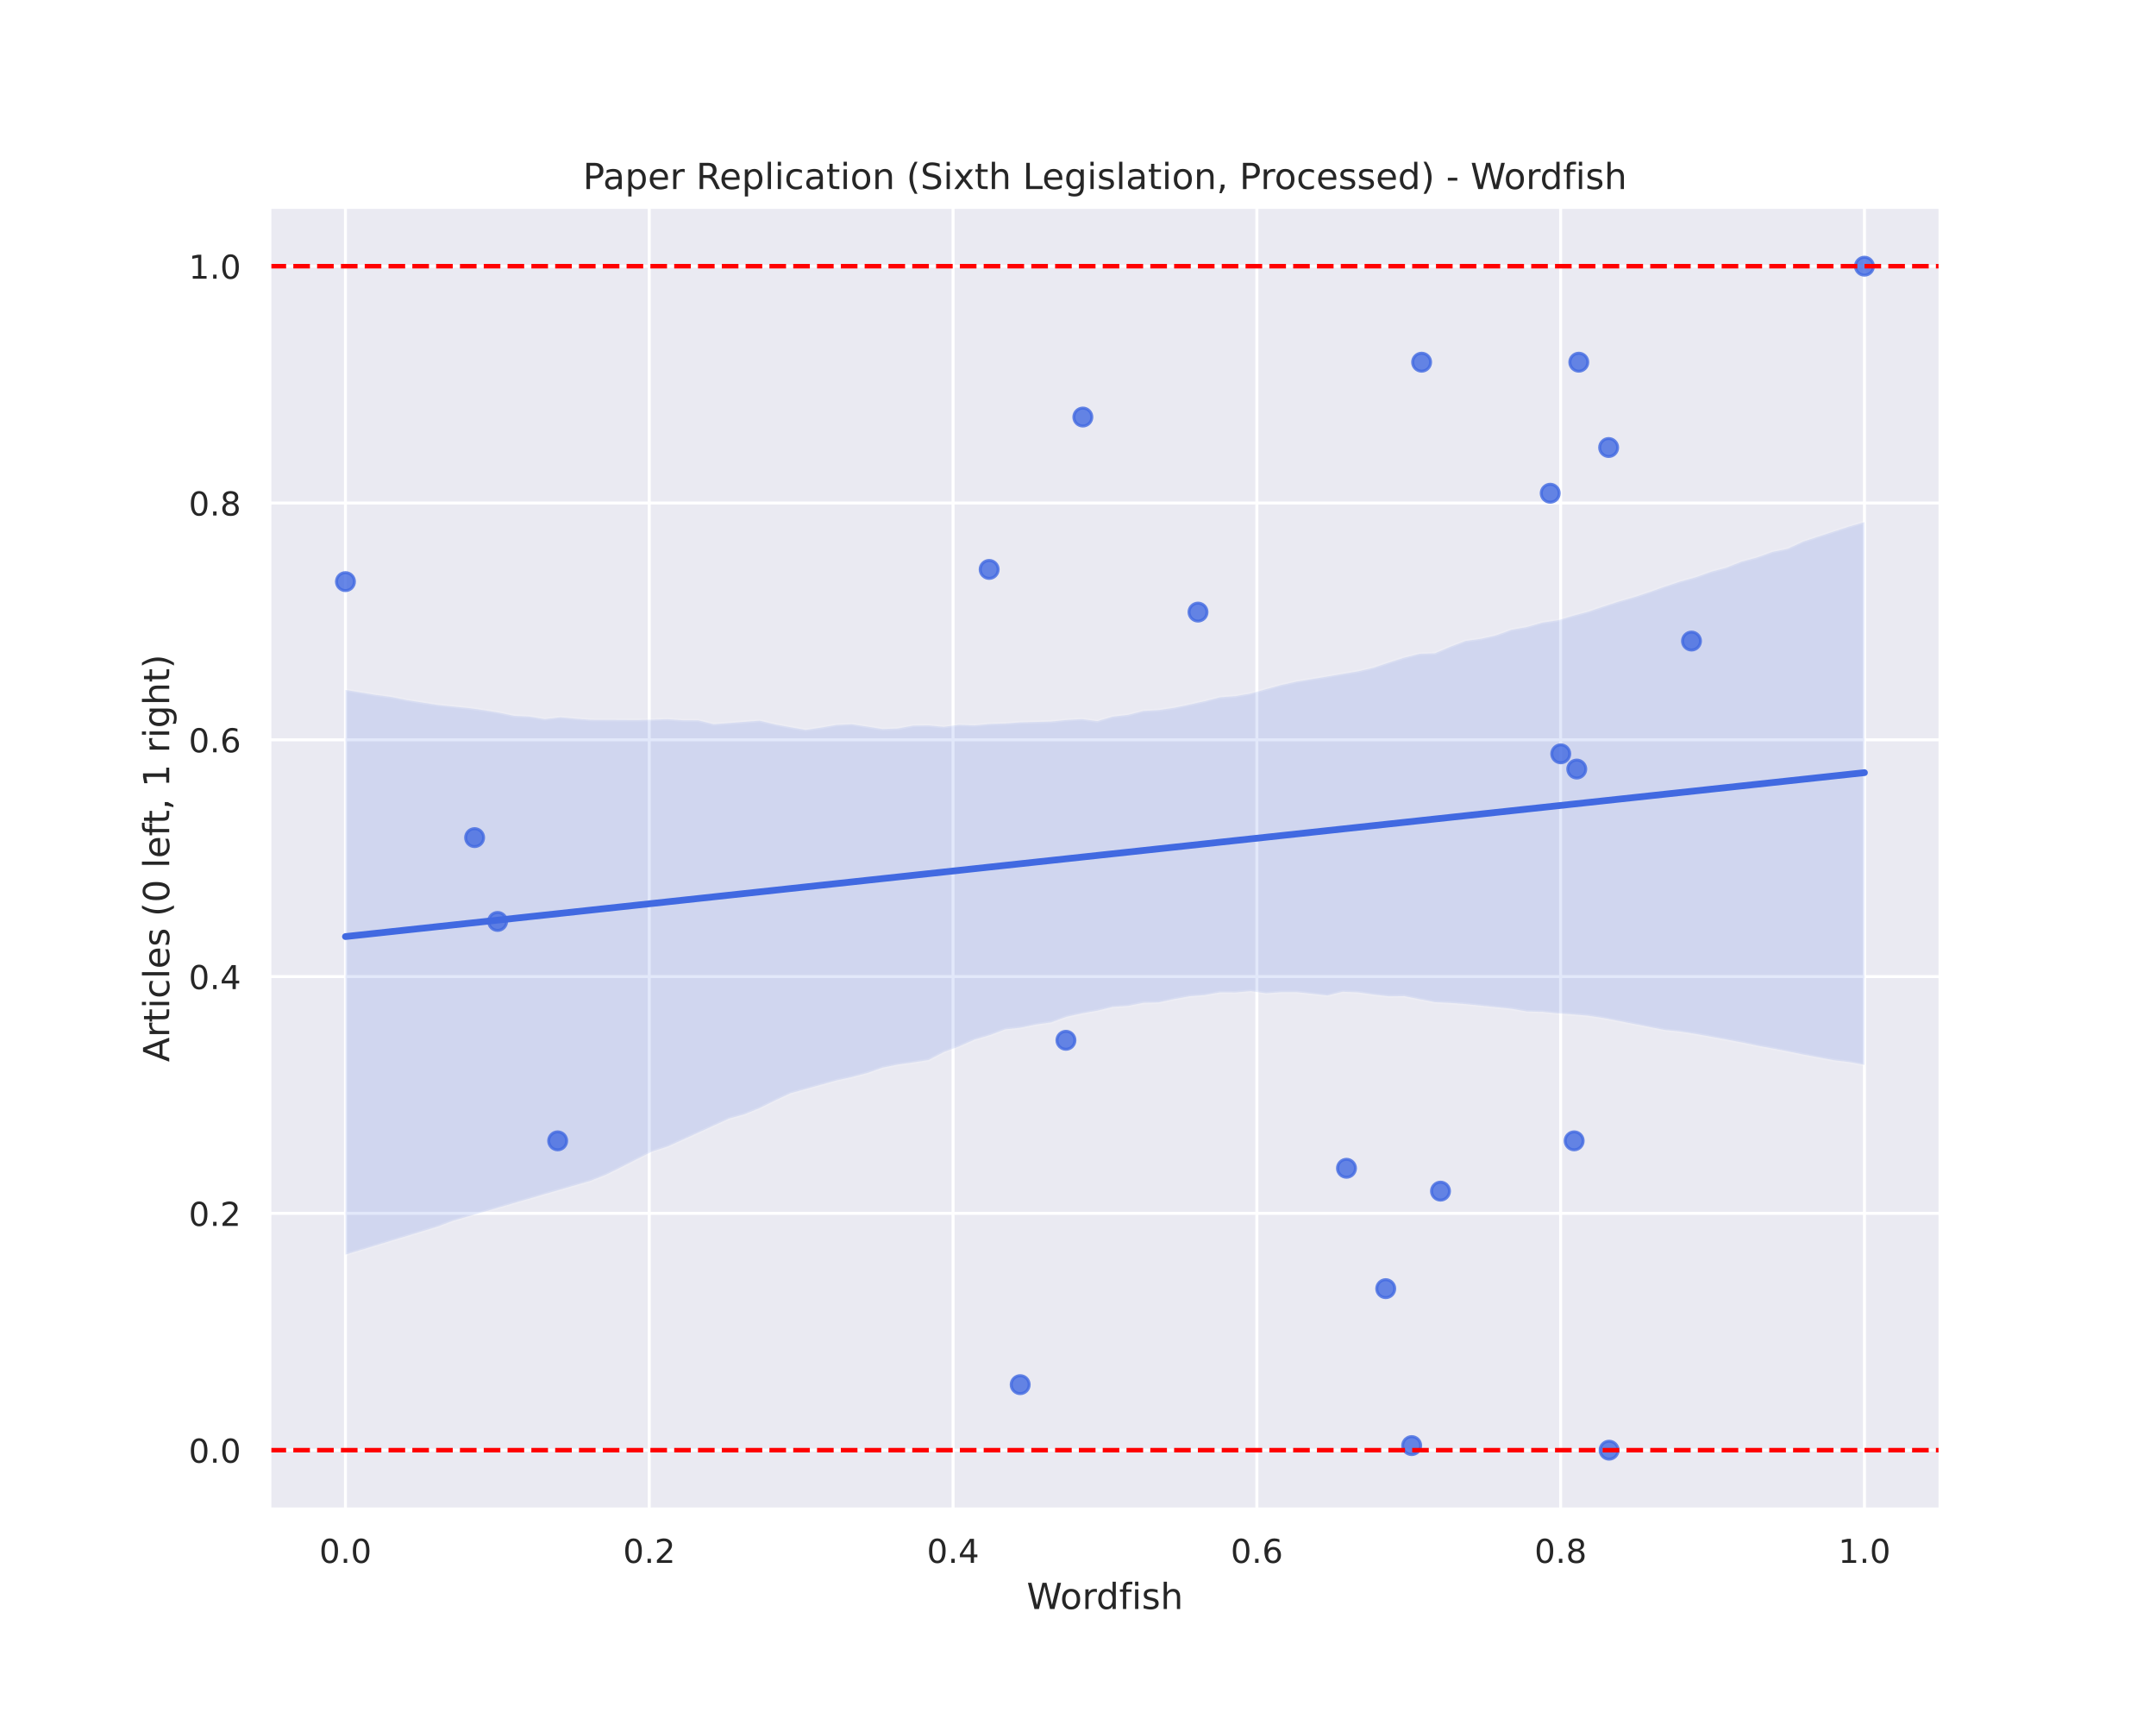 <?xml version="1.0" encoding="utf-8" standalone="no"?>
<!DOCTYPE svg PUBLIC "-//W3C//DTD SVG 1.1//EN"
  "http://www.w3.org/Graphics/SVG/1.1/DTD/svg11.dtd">
<!-- Created with matplotlib (https://matplotlib.org/) -->
<svg height="576pt" version="1.1" viewBox="0 0 720 576" width="720pt" xmlns="http://www.w3.org/2000/svg" xmlns:xlink="http://www.w3.org/1999/xlink">
 <defs>
  <style type="text/css">
*{stroke-linecap:butt;stroke-linejoin:round;}
  </style>
 </defs>
 <g id="figure_1">
  <g id="patch_1">
   <path d="M 0 576 
L 720 576 
L 720 0 
L 0 0 
z
" style="fill:#ffffff;"/>
  </g>
  <g id="axes_1">
   <g id="patch_2">
    <path d="M 90 504 
L 648 504 
L 648 69.12 
L 90 69.12 
z
" style="fill:#eaeaf2;"/>
   </g>
   <g id="matplotlib.axis_1">
    <g id="xtick_1">
     <g id="line2d_1">
      <path clip-path="url(#pa08c5e20e0)" d="M 115.364 504 
L 115.364 69.12 
" style="fill:none;stroke:#ffffff;stroke-linecap:round;"/>
     </g>
     <g id="text_1">
      <!-- 0.0 -->
      <defs>
       <path d="M 31.781 66.406 
Q 24.172 66.406 20.328 58.906 
Q 16.5 51.422 16.5 36.375 
Q 16.5 21.391 20.328 13.891 
Q 24.172 6.391 31.781 6.391 
Q 39.453 6.391 43.281 13.891 
Q 47.125 21.391 47.125 36.375 
Q 47.125 51.422 43.281 58.906 
Q 39.453 66.406 31.781 66.406 
z
M 31.781 74.219 
Q 44.047 74.219 50.516 64.516 
Q 56.984 54.828 56.984 36.375 
Q 56.984 17.969 50.516 8.266 
Q 44.047 -1.422 31.781 -1.422 
Q 19.531 -1.422 13.062 8.266 
Q 6.594 17.969 6.594 36.375 
Q 6.594 54.828 13.062 64.516 
Q 19.531 74.219 31.781 74.219 
z
" id="DejaVuSans-48"/>
       <path d="M 10.688 12.406 
L 21 12.406 
L 21 0 
L 10.688 0 
z
" id="DejaVuSans-46"/>
      </defs>
      <g style="fill:#262626;" transform="translate(106.617 521.858)scale(0.11 -0.11)">
       <use xlink:href="#DejaVuSans-48"/>
       <use x="63.623" xlink:href="#DejaVuSans-46"/>
       <use x="95.41" xlink:href="#DejaVuSans-48"/>
      </g>
     </g>
    </g>
    <g id="xtick_2">
     <g id="line2d_2">
      <path clip-path="url(#pa08c5e20e0)" d="M 216.818 504 
L 216.818 69.12 
" style="fill:none;stroke:#ffffff;stroke-linecap:round;"/>
     </g>
     <g id="text_2">
      <!-- 0.2 -->
      <defs>
       <path d="M 19.188 8.297 
L 53.609 8.297 
L 53.609 0 
L 7.328 0 
L 7.328 8.297 
Q 12.938 14.109 22.625 23.891 
Q 32.328 33.688 34.812 36.531 
Q 39.547 41.844 41.422 45.531 
Q 43.312 49.219 43.312 52.781 
Q 43.312 58.594 39.234 62.25 
Q 35.156 65.922 28.609 65.922 
Q 23.969 65.922 18.812 64.312 
Q 13.672 62.703 7.812 59.422 
L 7.812 69.391 
Q 13.766 71.781 18.938 73 
Q 24.125 74.219 28.422 74.219 
Q 39.75 74.219 46.484 68.547 
Q 53.219 62.891 53.219 53.422 
Q 53.219 48.922 51.531 44.891 
Q 49.859 40.875 45.406 35.406 
Q 44.188 33.984 37.641 27.219 
Q 31.109 20.453 19.188 8.297 
z
" id="DejaVuSans-50"/>
      </defs>
      <g style="fill:#262626;" transform="translate(208.071 521.858)scale(0.11 -0.11)">
       <use xlink:href="#DejaVuSans-48"/>
       <use x="63.623" xlink:href="#DejaVuSans-46"/>
       <use x="95.41" xlink:href="#DejaVuSans-50"/>
      </g>
     </g>
    </g>
    <g id="xtick_3">
     <g id="line2d_3">
      <path clip-path="url(#pa08c5e20e0)" d="M 318.273 504 
L 318.273 69.12 
" style="fill:none;stroke:#ffffff;stroke-linecap:round;"/>
     </g>
     <g id="text_3">
      <!-- 0.4 -->
      <defs>
       <path d="M 37.797 64.312 
L 12.891 25.391 
L 37.797 25.391 
z
M 35.203 72.906 
L 47.609 72.906 
L 47.609 25.391 
L 58.016 25.391 
L 58.016 17.188 
L 47.609 17.188 
L 47.609 0 
L 37.797 0 
L 37.797 17.188 
L 4.891 17.188 
L 4.891 26.703 
z
" id="DejaVuSans-52"/>
      </defs>
      <g style="fill:#262626;" transform="translate(309.526 521.858)scale(0.11 -0.11)">
       <use xlink:href="#DejaVuSans-48"/>
       <use x="63.623" xlink:href="#DejaVuSans-46"/>
       <use x="95.41" xlink:href="#DejaVuSans-52"/>
      </g>
     </g>
    </g>
    <g id="xtick_4">
     <g id="line2d_4">
      <path clip-path="url(#pa08c5e20e0)" d="M 419.727 504 
L 419.727 69.12 
" style="fill:none;stroke:#ffffff;stroke-linecap:round;"/>
     </g>
     <g id="text_4">
      <!-- 0.6 -->
      <defs>
       <path d="M 33.016 40.375 
Q 26.375 40.375 22.484 35.828 
Q 18.609 31.297 18.609 23.391 
Q 18.609 15.531 22.484 10.953 
Q 26.375 6.391 33.016 6.391 
Q 39.656 6.391 43.531 10.953 
Q 47.406 15.531 47.406 23.391 
Q 47.406 31.297 43.531 35.828 
Q 39.656 40.375 33.016 40.375 
z
M 52.594 71.297 
L 52.594 62.312 
Q 48.875 64.062 45.094 64.984 
Q 41.312 65.922 37.594 65.922 
Q 27.828 65.922 22.672 59.328 
Q 17.531 52.734 16.797 39.406 
Q 19.672 43.656 24.016 45.922 
Q 28.375 48.188 33.594 48.188 
Q 44.578 48.188 50.953 41.516 
Q 57.328 34.859 57.328 23.391 
Q 57.328 12.156 50.688 5.359 
Q 44.047 -1.422 33.016 -1.422 
Q 20.359 -1.422 13.672 8.266 
Q 6.984 17.969 6.984 36.375 
Q 6.984 53.656 15.188 63.938 
Q 23.391 74.219 37.203 74.219 
Q 40.922 74.219 44.703 73.484 
Q 48.484 72.75 52.594 71.297 
z
" id="DejaVuSans-54"/>
      </defs>
      <g style="fill:#262626;" transform="translate(410.981 521.858)scale(0.11 -0.11)">
       <use xlink:href="#DejaVuSans-48"/>
       <use x="63.623" xlink:href="#DejaVuSans-46"/>
       <use x="95.41" xlink:href="#DejaVuSans-54"/>
      </g>
     </g>
    </g>
    <g id="xtick_5">
     <g id="line2d_5">
      <path clip-path="url(#pa08c5e20e0)" d="M 521.182 504 
L 521.182 69.12 
" style="fill:none;stroke:#ffffff;stroke-linecap:round;"/>
     </g>
     <g id="text_5">
      <!-- 0.8 -->
      <defs>
       <path d="M 31.781 34.625 
Q 24.75 34.625 20.719 30.859 
Q 16.703 27.094 16.703 20.516 
Q 16.703 13.922 20.719 10.156 
Q 24.75 6.391 31.781 6.391 
Q 38.812 6.391 42.859 10.172 
Q 46.922 13.969 46.922 20.516 
Q 46.922 27.094 42.891 30.859 
Q 38.875 34.625 31.781 34.625 
z
M 21.922 38.812 
Q 15.578 40.375 12.031 44.719 
Q 8.5 49.078 8.5 55.328 
Q 8.5 64.062 14.719 69.141 
Q 20.953 74.219 31.781 74.219 
Q 42.672 74.219 48.875 69.141 
Q 55.078 64.062 55.078 55.328 
Q 55.078 49.078 51.531 44.719 
Q 48 40.375 41.703 38.812 
Q 48.828 37.156 52.797 32.312 
Q 56.781 27.484 56.781 20.516 
Q 56.781 9.906 50.312 4.234 
Q 43.844 -1.422 31.781 -1.422 
Q 19.734 -1.422 13.25 4.234 
Q 6.781 9.906 6.781 20.516 
Q 6.781 27.484 10.781 32.312 
Q 14.797 37.156 21.922 38.812 
z
M 18.312 54.391 
Q 18.312 48.734 21.844 45.562 
Q 25.391 42.391 31.781 42.391 
Q 38.141 42.391 41.719 45.562 
Q 45.312 48.734 45.312 54.391 
Q 45.312 60.062 41.719 63.234 
Q 38.141 66.406 31.781 66.406 
Q 25.391 66.406 21.844 63.234 
Q 18.312 60.062 18.312 54.391 
z
" id="DejaVuSans-56"/>
      </defs>
      <g style="fill:#262626;" transform="translate(512.435 521.858)scale(0.11 -0.11)">
       <use xlink:href="#DejaVuSans-48"/>
       <use x="63.623" xlink:href="#DejaVuSans-46"/>
       <use x="95.41" xlink:href="#DejaVuSans-56"/>
      </g>
     </g>
    </g>
    <g id="xtick_6">
     <g id="line2d_6">
      <path clip-path="url(#pa08c5e20e0)" d="M 622.636 504 
L 622.636 69.12 
" style="fill:none;stroke:#ffffff;stroke-linecap:round;"/>
     </g>
     <g id="text_6">
      <!-- 1.0 -->
      <defs>
       <path d="M 12.406 8.297 
L 28.516 8.297 
L 28.516 63.922 
L 10.984 60.406 
L 10.984 69.391 
L 28.422 72.906 
L 38.281 72.906 
L 38.281 8.297 
L 54.391 8.297 
L 54.391 0 
L 12.406 0 
z
" id="DejaVuSans-49"/>
      </defs>
      <g style="fill:#262626;" transform="translate(613.89 521.858)scale(0.11 -0.11)">
       <use xlink:href="#DejaVuSans-49"/>
       <use x="63.623" xlink:href="#DejaVuSans-46"/>
       <use x="95.41" xlink:href="#DejaVuSans-48"/>
      </g>
     </g>
    </g>
    <g id="text_7">
     <!-- Wordfish -->
     <defs>
      <path d="M 3.328 72.906 
L 13.281 72.906 
L 28.609 11.281 
L 43.891 72.906 
L 54.984 72.906 
L 70.312 11.281 
L 85.594 72.906 
L 95.609 72.906 
L 77.297 0 
L 64.891 0 
L 49.516 63.281 
L 33.984 0 
L 21.578 0 
z
" id="DejaVuSans-87"/>
      <path d="M 30.609 48.391 
Q 23.391 48.391 19.188 42.75 
Q 14.984 37.109 14.984 27.297 
Q 14.984 17.484 19.156 11.844 
Q 23.344 6.203 30.609 6.203 
Q 37.797 6.203 41.984 11.859 
Q 46.188 17.531 46.188 27.297 
Q 46.188 37.016 41.984 42.703 
Q 37.797 48.391 30.609 48.391 
z
M 30.609 56 
Q 42.328 56 49.016 48.375 
Q 55.719 40.766 55.719 27.297 
Q 55.719 13.875 49.016 6.219 
Q 42.328 -1.422 30.609 -1.422 
Q 18.844 -1.422 12.172 6.219 
Q 5.516 13.875 5.516 27.297 
Q 5.516 40.766 12.172 48.375 
Q 18.844 56 30.609 56 
z
" id="DejaVuSans-111"/>
      <path d="M 41.109 46.297 
Q 39.594 47.172 37.812 47.578 
Q 36.031 48 33.891 48 
Q 26.266 48 22.188 43.047 
Q 18.109 38.094 18.109 28.812 
L 18.109 0 
L 9.078 0 
L 9.078 54.688 
L 18.109 54.688 
L 18.109 46.188 
Q 20.953 51.172 25.484 53.578 
Q 30.031 56 36.531 56 
Q 37.453 56 38.578 55.875 
Q 39.703 55.766 41.062 55.516 
z
" id="DejaVuSans-114"/>
      <path d="M 45.406 46.391 
L 45.406 75.984 
L 54.391 75.984 
L 54.391 0 
L 45.406 0 
L 45.406 8.203 
Q 42.578 3.328 38.25 0.953 
Q 33.938 -1.422 27.875 -1.422 
Q 17.969 -1.422 11.734 6.484 
Q 5.516 14.406 5.516 27.297 
Q 5.516 40.188 11.734 48.094 
Q 17.969 56 27.875 56 
Q 33.938 56 38.25 53.625 
Q 42.578 51.266 45.406 46.391 
z
M 14.797 27.297 
Q 14.797 17.391 18.875 11.75 
Q 22.953 6.109 30.078 6.109 
Q 37.203 6.109 41.297 11.75 
Q 45.406 17.391 45.406 27.297 
Q 45.406 37.203 41.297 42.844 
Q 37.203 48.484 30.078 48.484 
Q 22.953 48.484 18.875 42.844 
Q 14.797 37.203 14.797 27.297 
z
" id="DejaVuSans-100"/>
      <path d="M 37.109 75.984 
L 37.109 68.5 
L 28.516 68.5 
Q 23.688 68.5 21.797 66.547 
Q 19.922 64.594 19.922 59.516 
L 19.922 54.688 
L 34.719 54.688 
L 34.719 47.703 
L 19.922 47.703 
L 19.922 0 
L 10.891 0 
L 10.891 47.703 
L 2.297 47.703 
L 2.297 54.688 
L 10.891 54.688 
L 10.891 58.5 
Q 10.891 67.625 15.141 71.797 
Q 19.391 75.984 28.609 75.984 
z
" id="DejaVuSans-102"/>
      <path d="M 9.422 54.688 
L 18.406 54.688 
L 18.406 0 
L 9.422 0 
z
M 9.422 75.984 
L 18.406 75.984 
L 18.406 64.594 
L 9.422 64.594 
z
" id="DejaVuSans-105"/>
      <path d="M 44.281 53.078 
L 44.281 44.578 
Q 40.484 46.531 36.375 47.5 
Q 32.281 48.484 27.875 48.484 
Q 21.188 48.484 17.844 46.438 
Q 14.5 44.391 14.5 40.281 
Q 14.5 37.156 16.891 35.375 
Q 19.281 33.594 26.516 31.984 
L 29.594 31.297 
Q 39.156 29.25 43.188 25.516 
Q 47.219 21.781 47.219 15.094 
Q 47.219 7.469 41.188 3.016 
Q 35.156 -1.422 24.609 -1.422 
Q 20.219 -1.422 15.453 -0.562 
Q 10.688 0.297 5.422 2 
L 5.422 11.281 
Q 10.406 8.688 15.234 7.391 
Q 20.062 6.109 24.812 6.109 
Q 31.156 6.109 34.562 8.281 
Q 37.984 10.453 37.984 14.406 
Q 37.984 18.062 35.516 20.016 
Q 33.062 21.969 24.703 23.781 
L 21.578 24.516 
Q 13.234 26.266 9.516 29.906 
Q 5.812 33.547 5.812 39.891 
Q 5.812 47.609 11.281 51.797 
Q 16.75 56 26.812 56 
Q 31.781 56 36.172 55.266 
Q 40.578 54.547 44.281 53.078 
z
" id="DejaVuSans-115"/>
      <path d="M 54.891 33.016 
L 54.891 0 
L 45.906 0 
L 45.906 32.719 
Q 45.906 40.484 42.875 44.328 
Q 39.844 48.188 33.797 48.188 
Q 26.516 48.188 22.312 43.547 
Q 18.109 38.922 18.109 30.906 
L 18.109 0 
L 9.078 0 
L 9.078 75.984 
L 18.109 75.984 
L 18.109 46.188 
Q 21.344 51.125 25.703 53.562 
Q 30.078 56 35.797 56 
Q 45.219 56 50.047 50.172 
Q 54.891 44.344 54.891 33.016 
z
" id="DejaVuSans-104"/>
     </defs>
     <g style="fill:#262626;" transform="translate(342.871 537.264)scale(0.12 -0.12)">
      <use xlink:href="#DejaVuSans-87"/>
      <use x="93.002" xlink:href="#DejaVuSans-111"/>
      <use x="154.184" xlink:href="#DejaVuSans-114"/>
      <use x="193.547" xlink:href="#DejaVuSans-100"/>
      <use x="257.023" xlink:href="#DejaVuSans-102"/>
      <use x="292.229" xlink:href="#DejaVuSans-105"/>
      <use x="320.012" xlink:href="#DejaVuSans-115"/>
      <use x="372.111" xlink:href="#DejaVuSans-104"/>
     </g>
    </g>
   </g>
   <g id="matplotlib.axis_2">
    <g id="ytick_1">
     <g id="line2d_7">
      <path clip-path="url(#pa08c5e20e0)" d="M 90 484.233 
L 648 484.233 
" style="fill:none;stroke:#ffffff;stroke-linecap:round;"/>
     </g>
     <g id="text_8">
      <!-- 0.0 -->
      <g style="fill:#262626;" transform="translate(63.007 488.412)scale(0.11 -0.11)">
       <use xlink:href="#DejaVuSans-48"/>
       <use x="63.623" xlink:href="#DejaVuSans-46"/>
       <use x="95.41" xlink:href="#DejaVuSans-48"/>
      </g>
     </g>
    </g>
    <g id="ytick_2">
     <g id="line2d_8">
      <path clip-path="url(#pa08c5e20e0)" d="M 90 405.164 
L 648 405.164 
" style="fill:none;stroke:#ffffff;stroke-linecap:round;"/>
     </g>
     <g id="text_9">
      <!-- 0.2 -->
      <g style="fill:#262626;" transform="translate(63.007 409.343)scale(0.11 -0.11)">
       <use xlink:href="#DejaVuSans-48"/>
       <use x="63.623" xlink:href="#DejaVuSans-46"/>
       <use x="95.41" xlink:href="#DejaVuSans-50"/>
      </g>
     </g>
    </g>
    <g id="ytick_3">
     <g id="line2d_9">
      <path clip-path="url(#pa08c5e20e0)" d="M 90 326.095 
L 648 326.095 
" style="fill:none;stroke:#ffffff;stroke-linecap:round;"/>
     </g>
     <g id="text_10">
      <!-- 0.4 -->
      <g style="fill:#262626;" transform="translate(63.007 330.274)scale(0.11 -0.11)">
       <use xlink:href="#DejaVuSans-48"/>
       <use x="63.623" xlink:href="#DejaVuSans-46"/>
       <use x="95.41" xlink:href="#DejaVuSans-52"/>
      </g>
     </g>
    </g>
    <g id="ytick_4">
     <g id="line2d_10">
      <path clip-path="url(#pa08c5e20e0)" d="M 90 247.025 
L 648 247.025 
" style="fill:none;stroke:#ffffff;stroke-linecap:round;"/>
     </g>
     <g id="text_11">
      <!-- 0.6 -->
      <g style="fill:#262626;" transform="translate(63.007 251.205)scale(0.11 -0.11)">
       <use xlink:href="#DejaVuSans-48"/>
       <use x="63.623" xlink:href="#DejaVuSans-46"/>
       <use x="95.41" xlink:href="#DejaVuSans-54"/>
      </g>
     </g>
    </g>
    <g id="ytick_5">
     <g id="line2d_11">
      <path clip-path="url(#pa08c5e20e0)" d="M 90 167.956 
L 648 167.956 
" style="fill:none;stroke:#ffffff;stroke-linecap:round;"/>
     </g>
     <g id="text_12">
      <!-- 0.8 -->
      <g style="fill:#262626;" transform="translate(63.007 172.136)scale(0.11 -0.11)">
       <use xlink:href="#DejaVuSans-48"/>
       <use x="63.623" xlink:href="#DejaVuSans-46"/>
       <use x="95.41" xlink:href="#DejaVuSans-56"/>
      </g>
     </g>
    </g>
    <g id="ytick_6">
     <g id="line2d_12">
      <path clip-path="url(#pa08c5e20e0)" d="M 90 88.887 
L 648 88.887 
" style="fill:none;stroke:#ffffff;stroke-linecap:round;"/>
     </g>
     <g id="text_13">
      <!-- 1.0 -->
      <g style="fill:#262626;" transform="translate(63.007 93.066)scale(0.11 -0.11)">
       <use xlink:href="#DejaVuSans-49"/>
       <use x="63.623" xlink:href="#DejaVuSans-46"/>
       <use x="95.41" xlink:href="#DejaVuSans-48"/>
      </g>
     </g>
    </g>
    <g id="text_14">
     <!-- Articles (0 left, 1 right) -->
     <defs>
      <path d="M 34.188 63.188 
L 20.797 26.906 
L 47.609 26.906 
z
M 28.609 72.906 
L 39.797 72.906 
L 67.578 0 
L 57.328 0 
L 50.688 18.703 
L 17.828 18.703 
L 11.188 0 
L 0.781 0 
z
" id="DejaVuSans-65"/>
      <path d="M 18.312 70.219 
L 18.312 54.688 
L 36.812 54.688 
L 36.812 47.703 
L 18.312 47.703 
L 18.312 18.016 
Q 18.312 11.328 20.141 9.422 
Q 21.969 7.516 27.594 7.516 
L 36.812 7.516 
L 36.812 0 
L 27.594 0 
Q 17.188 0 13.234 3.875 
Q 9.281 7.766 9.281 18.016 
L 9.281 47.703 
L 2.688 47.703 
L 2.688 54.688 
L 9.281 54.688 
L 9.281 70.219 
z
" id="DejaVuSans-116"/>
      <path d="M 48.781 52.594 
L 48.781 44.188 
Q 44.969 46.297 41.141 47.344 
Q 37.312 48.391 33.406 48.391 
Q 24.656 48.391 19.812 42.844 
Q 14.984 37.312 14.984 27.297 
Q 14.984 17.281 19.812 11.734 
Q 24.656 6.203 33.406 6.203 
Q 37.312 6.203 41.141 7.25 
Q 44.969 8.297 48.781 10.406 
L 48.781 2.094 
Q 45.016 0.344 40.984 -0.531 
Q 36.969 -1.422 32.422 -1.422 
Q 20.062 -1.422 12.781 6.344 
Q 5.516 14.109 5.516 27.297 
Q 5.516 40.672 12.859 48.328 
Q 20.219 56 33.016 56 
Q 37.156 56 41.109 55.141 
Q 45.062 54.297 48.781 52.594 
z
" id="DejaVuSans-99"/>
      <path d="M 9.422 75.984 
L 18.406 75.984 
L 18.406 0 
L 9.422 0 
z
" id="DejaVuSans-108"/>
      <path d="M 56.203 29.594 
L 56.203 25.203 
L 14.891 25.203 
Q 15.484 15.922 20.484 11.062 
Q 25.484 6.203 34.422 6.203 
Q 39.594 6.203 44.453 7.469 
Q 49.312 8.734 54.109 11.281 
L 54.109 2.781 
Q 49.266 0.734 44.188 -0.344 
Q 39.109 -1.422 33.891 -1.422 
Q 20.797 -1.422 13.156 6.188 
Q 5.516 13.812 5.516 26.812 
Q 5.516 40.234 12.766 48.109 
Q 20.016 56 32.328 56 
Q 43.359 56 49.781 48.891 
Q 56.203 41.797 56.203 29.594 
z
M 47.219 32.234 
Q 47.125 39.594 43.094 43.984 
Q 39.062 48.391 32.422 48.391 
Q 24.906 48.391 20.391 44.141 
Q 15.875 39.891 15.188 32.172 
z
" id="DejaVuSans-101"/>
      <path id="DejaVuSans-32"/>
      <path d="M 31 75.875 
Q 24.469 64.656 21.281 53.656 
Q 18.109 42.672 18.109 31.391 
Q 18.109 20.125 21.312 9.062 
Q 24.516 -2 31 -13.188 
L 23.188 -13.188 
Q 15.875 -1.703 12.234 9.375 
Q 8.594 20.453 8.594 31.391 
Q 8.594 42.281 12.203 53.312 
Q 15.828 64.359 23.188 75.875 
z
" id="DejaVuSans-40"/>
      <path d="M 11.719 12.406 
L 22.016 12.406 
L 22.016 4 
L 14.016 -11.625 
L 7.719 -11.625 
L 11.719 4 
z
" id="DejaVuSans-44"/>
      <path d="M 45.406 27.984 
Q 45.406 37.75 41.375 43.109 
Q 37.359 48.484 30.078 48.484 
Q 22.859 48.484 18.828 43.109 
Q 14.797 37.75 14.797 27.984 
Q 14.797 18.266 18.828 12.891 
Q 22.859 7.516 30.078 7.516 
Q 37.359 7.516 41.375 12.891 
Q 45.406 18.266 45.406 27.984 
z
M 54.391 6.781 
Q 54.391 -7.172 48.188 -13.984 
Q 42 -20.797 29.203 -20.797 
Q 24.469 -20.797 20.266 -20.094 
Q 16.062 -19.391 12.109 -17.922 
L 12.109 -9.188 
Q 16.062 -11.328 19.922 -12.344 
Q 23.781 -13.375 27.781 -13.375 
Q 36.625 -13.375 41.016 -8.766 
Q 45.406 -4.156 45.406 5.172 
L 45.406 9.625 
Q 42.625 4.781 38.281 2.391 
Q 33.938 0 27.875 0 
Q 17.828 0 11.672 7.656 
Q 5.516 15.328 5.516 27.984 
Q 5.516 40.672 11.672 48.328 
Q 17.828 56 27.875 56 
Q 33.938 56 38.281 53.609 
Q 42.625 51.219 45.406 46.391 
L 45.406 54.688 
L 54.391 54.688 
z
" id="DejaVuSans-103"/>
      <path d="M 8.016 75.875 
L 15.828 75.875 
Q 23.141 64.359 26.781 53.312 
Q 30.422 42.281 30.422 31.391 
Q 30.422 20.453 26.781 9.375 
Q 23.141 -1.703 15.828 -13.188 
L 8.016 -13.188 
Q 14.5 -2 17.703 9.062 
Q 20.906 20.125 20.906 31.391 
Q 20.906 42.672 17.703 53.656 
Q 14.5 64.656 8.016 75.875 
z
" id="DejaVuSans-41"/>
     </defs>
     <g style="fill:#262626;" transform="translate(56.511 354.6)rotate(-90)scale(0.12 -0.12)">
      <use xlink:href="#DejaVuSans-65"/>
      <use x="68.408" xlink:href="#DejaVuSans-114"/>
      <use x="109.521" xlink:href="#DejaVuSans-116"/>
      <use x="148.73" xlink:href="#DejaVuSans-105"/>
      <use x="176.514" xlink:href="#DejaVuSans-99"/>
      <use x="231.494" xlink:href="#DejaVuSans-108"/>
      <use x="259.277" xlink:href="#DejaVuSans-101"/>
      <use x="320.801" xlink:href="#DejaVuSans-115"/>
      <use x="372.9" xlink:href="#DejaVuSans-32"/>
      <use x="404.688" xlink:href="#DejaVuSans-40"/>
      <use x="443.701" xlink:href="#DejaVuSans-48"/>
      <use x="507.324" xlink:href="#DejaVuSans-32"/>
      <use x="539.111" xlink:href="#DejaVuSans-108"/>
      <use x="566.895" xlink:href="#DejaVuSans-101"/>
      <use x="628.418" xlink:href="#DejaVuSans-102"/>
      <use x="661.873" xlink:href="#DejaVuSans-116"/>
      <use x="701.082" xlink:href="#DejaVuSans-44"/>
      <use x="732.869" xlink:href="#DejaVuSans-32"/>
      <use x="764.656" xlink:href="#DejaVuSans-49"/>
      <use x="828.279" xlink:href="#DejaVuSans-32"/>
      <use x="860.066" xlink:href="#DejaVuSans-114"/>
      <use x="901.18" xlink:href="#DejaVuSans-105"/>
      <use x="928.963" xlink:href="#DejaVuSans-103"/>
      <use x="992.439" xlink:href="#DejaVuSans-104"/>
      <use x="1055.818" xlink:href="#DejaVuSans-116"/>
      <use x="1095.027" xlink:href="#DejaVuSans-41"/>
     </g>
    </g>
   </g>
   <g id="PathCollection_1">
    <defs>
     <path d="M 0 3 
C 0.796 3 1.559 2.684 2.121 2.121 
C 2.684 1.559 3 0.796 3 0 
C 3 -0.796 2.684 -1.559 2.121 -2.121 
C 1.559 -2.684 0.796 -3 0 -3 
C -0.796 -3 -1.559 -2.684 -2.121 -2.121 
C -2.684 -1.559 -3 -0.796 -3 0 
C -3 0.796 -2.684 1.559 -2.121 2.121 
C -1.559 2.684 -0.796 3 0 3 
z
" id="mf57f0d5581" style="stroke:#4169e1;stroke-opacity:0.8;"/>
    </defs>
    <g clip-path="url(#pa08c5e20e0)">
     <use style="fill:#4169e1;fill-opacity:0.8;stroke:#4169e1;stroke-opacity:0.8;" x="526.559" xlink:href="#mf57f0d5581" y="256.795"/>
     <use style="fill:#4169e1;fill-opacity:0.8;stroke:#4169e1;stroke-opacity:0.8;" x="400.076" xlink:href="#mf57f0d5581" y="204.387"/>
     <use style="fill:#4169e1;fill-opacity:0.8;stroke:#4169e1;stroke-opacity:0.8;" x="115.364" xlink:href="#mf57f0d5581" y="194.211"/>
     <use style="fill:#4169e1;fill-opacity:0.8;stroke:#4169e1;stroke-opacity:0.8;" x="462.768" xlink:href="#mf57f0d5581" y="430.299"/>
     <use style="fill:#4169e1;fill-opacity:0.8;stroke:#4169e1;stroke-opacity:0.8;" x="186.233" xlink:href="#mf57f0d5581" y="380.944"/>
     <use style="fill:#4169e1;fill-opacity:0.8;stroke:#4169e1;stroke-opacity:0.8;" x="449.658" xlink:href="#mf57f0d5581" y="390.103"/>
     <use style="fill:#4169e1;fill-opacity:0.8;stroke:#4169e1;stroke-opacity:0.8;" x="537.359" xlink:href="#mf57f0d5581" y="484.233"/>
     <use style="fill:#4169e1;fill-opacity:0.8;stroke:#4169e1;stroke-opacity:0.8;" x="622.636" xlink:href="#mf57f0d5581" y="88.887"/>
     <use style="fill:#4169e1;fill-opacity:0.8;stroke:#4169e1;stroke-opacity:0.8;" x="537.21" xlink:href="#mf57f0d5581" y="149.436"/>
     <use style="fill:#4169e1;fill-opacity:0.8;stroke:#4169e1;stroke-opacity:0.8;" x="361.619" xlink:href="#mf57f0d5581" y="139.259"/>
     <use style="fill:#4169e1;fill-opacity:0.8;stroke:#4169e1;stroke-opacity:0.8;" x="330.334" xlink:href="#mf57f0d5581" y="190.14"/>
     <use style="fill:#4169e1;fill-opacity:0.8;stroke:#4169e1;stroke-opacity:0.8;" x="340.695" xlink:href="#mf57f0d5581" y="462.354"/>
     <use style="fill:#4169e1;fill-opacity:0.8;stroke:#4169e1;stroke-opacity:0.8;" x="474.753" xlink:href="#mf57f0d5581" y="120.942"/>
     <use style="fill:#4169e1;fill-opacity:0.8;stroke:#4169e1;stroke-opacity:0.8;" x="521.216" xlink:href="#mf57f0d5581" y="251.707"/>
     <use style="fill:#4169e1;fill-opacity:0.8;stroke:#4169e1;stroke-opacity:0.8;" x="471.431" xlink:href="#mf57f0d5581" y="482.706"/>
     <use style="fill:#4169e1;fill-opacity:0.8;stroke:#4169e1;stroke-opacity:0.8;" x="158.497" xlink:href="#mf57f0d5581" y="279.691"/>
     <use style="fill:#4169e1;fill-opacity:0.8;stroke:#4169e1;stroke-opacity:0.8;" x="481.059" xlink:href="#mf57f0d5581" y="397.735"/>
     <use style="fill:#4169e1;fill-opacity:0.8;stroke:#4169e1;stroke-opacity:0.8;" x="166.175" xlink:href="#mf57f0d5581" y="307.676"/>
     <use style="fill:#4169e1;fill-opacity:0.8;stroke:#4169e1;stroke-opacity:0.8;" x="517.698" xlink:href="#mf57f0d5581" y="164.7"/>
     <use style="fill:#4169e1;fill-opacity:0.8;stroke:#4169e1;stroke-opacity:0.8;" x="527.245" xlink:href="#mf57f0d5581" y="120.942"/>
     <use style="fill:#4169e1;fill-opacity:0.8;stroke:#4169e1;stroke-opacity:0.8;" x="355.971" xlink:href="#mf57f0d5581" y="347.363"/>
     <use style="fill:#4169e1;fill-opacity:0.8;stroke:#4169e1;stroke-opacity:0.8;" x="525.693" xlink:href="#mf57f0d5581" y="380.944"/>
     <use style="fill:#4169e1;fill-opacity:0.8;stroke:#4169e1;stroke-opacity:0.8;" x="564.876" xlink:href="#mf57f0d5581" y="214.055"/>
    </g>
   </g>
   <g id="PolyCollection_1">
    <defs>
     <path d="M 115.364 -345.616 
L 115.364 -157.056 
L 120.488 -158.617 
L 125.612 -160.178 
L 130.736 -161.738 
L 135.86 -163.299 
L 140.983 -164.86 
L 146.107 -166.421 
L 151.231 -168.359 
L 156.355 -169.848 
L 161.479 -171.336 
L 166.603 -172.825 
L 171.727 -174.314 
L 176.851 -175.803 
L 181.975 -177.291 
L 187.099 -178.78 
L 192.223 -180.269 
L 197.347 -181.759 
L 202.471 -183.798 
L 207.595 -186.338 
L 212.719 -188.957 
L 217.843 -191.513 
L 222.967 -193.167 
L 228.091 -195.49 
L 233.215 -197.812 
L 238.339 -200.148 
L 243.463 -202.496 
L 248.587 -203.922 
L 253.711 -206.003 
L 258.835 -208.543 
L 263.959 -210.939 
L 269.083 -212.37 
L 274.207 -213.801 
L 279.331 -215.231 
L 284.455 -216.349 
L 289.579 -217.703 
L 294.702 -219.487 
L 299.826 -220.525 
L 304.95 -221.241 
L 310.074 -222.04 
L 315.198 -224.713 
L 320.322 -226.59 
L 325.446 -228.869 
L 330.57 -230.364 
L 335.694 -232.285 
L 340.818 -232.835 
L 345.942 -233.886 
L 351.066 -234.62 
L 356.19 -236.493 
L 361.314 -237.611 
L 366.438 -238.522 
L 371.562 -239.766 
L 376.686 -240.118 
L 381.81 -241.144 
L 386.934 -241.278 
L 392.058 -242.377 
L 397.182 -243.318 
L 402.306 -243.729 
L 407.43 -244.63 
L 412.554 -244.591 
L 417.678 -245.061 
L 422.802 -244.316 
L 427.926 -244.698 
L 433.05 -244.696 
L 438.174 -244.152 
L 443.298 -243.58 
L 448.421 -244.847 
L 453.545 -244.619 
L 458.669 -243.892 
L 463.793 -243.317 
L 468.917 -243.372 
L 474.041 -242.344 
L 479.165 -241.365 
L 484.289 -241.104 
L 489.413 -240.722 
L 494.537 -240.194 
L 499.661 -239.67 
L 504.785 -239.157 
L 509.909 -238.26 
L 515.033 -238.132 
L 520.157 -237.619 
L 525.281 -237.262 
L 530.405 -236.842 
L 535.529 -236.053 
L 540.653 -235.066 
L 545.777 -234.062 
L 550.901 -233.058 
L 556.025 -232.056 
L 561.149 -231.536 
L 566.273 -230.757 
L 571.397 -229.821 
L 576.521 -228.889 
L 581.645 -227.924 
L 586.769 -226.859 
L 591.893 -225.917 
L 597.017 -224.926 
L 602.14 -223.888 
L 607.264 -222.929 
L 612.388 -221.98 
L 617.512 -221.357 
L 622.636 -220.418 
L 622.636 -401.668 
L 622.636 -401.668 
L 617.512 -400.184 
L 612.388 -398.518 
L 607.264 -396.849 
L 602.14 -395.155 
L 597.017 -392.775 
L 591.893 -391.716 
L 586.769 -389.863 
L 581.645 -388.498 
L 576.521 -386.464 
L 571.397 -385.084 
L 566.273 -383.256 
L 561.149 -381.832 
L 556.025 -380.142 
L 550.901 -378.314 
L 545.777 -376.621 
L 540.653 -375.156 
L 535.529 -373.498 
L 530.405 -371.745 
L 525.281 -370.393 
L 520.157 -368.86 
L 515.033 -368.102 
L 509.909 -366.634 
L 504.785 -365.736 
L 499.661 -363.871 
L 494.537 -362.699 
L 489.413 -361.981 
L 484.289 -360.042 
L 479.165 -357.861 
L 474.041 -357.687 
L 468.917 -356.4 
L 463.793 -354.764 
L 458.669 -353.041 
L 453.545 -351.837 
L 448.421 -350.993 
L 443.298 -350.108 
L 438.174 -349.262 
L 433.05 -348.424 
L 427.926 -347.293 
L 422.802 -345.876 
L 417.678 -344.454 
L 412.554 -343.549 
L 407.43 -343.174 
L 402.306 -341.865 
L 397.182 -340.727 
L 392.058 -339.657 
L 386.934 -338.904 
L 381.81 -338.607 
L 376.686 -337.287 
L 371.562 -336.716 
L 366.438 -335.204 
L 361.314 -335.887 
L 356.19 -335.597 
L 351.066 -335.062 
L 345.942 -334.923 
L 340.818 -334.798 
L 335.694 -334.432 
L 330.57 -334.27 
L 325.446 -333.79 
L 320.322 -333.993 
L 315.198 -333.295 
L 310.074 -333.783 
L 304.95 -333.713 
L 299.826 -332.742 
L 294.702 -332.563 
L 289.579 -333.39 
L 284.455 -334.185 
L 279.331 -333.943 
L 274.207 -333.044 
L 269.083 -332.292 
L 263.959 -333.176 
L 258.835 -334.132 
L 253.711 -335.349 
L 248.587 -334.969 
L 243.463 -334.582 
L 238.339 -334.196 
L 233.215 -335.46 
L 228.091 -335.492 
L 222.967 -335.86 
L 217.843 -335.695 
L 212.719 -335.571 
L 207.595 -335.597 
L 202.471 -335.623 
L 197.347 -335.649 
L 192.223 -336.038 
L 187.099 -336.511 
L 181.975 -335.882 
L 176.851 -336.743 
L 171.727 -336.977 
L 166.603 -338.052 
L 161.479 -338.886 
L 156.355 -339.585 
L 151.231 -340.107 
L 146.107 -340.63 
L 140.983 -341.419 
L 135.86 -342.237 
L 130.736 -343.274 
L 125.612 -343.942 
L 120.488 -344.797 
L 115.364 -345.616 
z
" id="mb9f108deab" style="stroke:#ffffff;stroke-opacity:0.15;"/>
    </defs>
    <g clip-path="url(#pa08c5e20e0)">
     <use style="fill:#4169e1;fill-opacity:0.15;stroke:#ffffff;stroke-opacity:0.15;" x="0" xlink:href="#mb9f108deab" y="576"/>
    </g>
   </g>
   <g id="line2d_13">
    <path clip-path="url(#pa08c5e20e0)" d="M 115.364 312.731 
L 120.488 312.178 
L 125.612 311.625 
L 130.736 311.072 
L 135.86 310.52 
L 140.983 309.967 
L 146.107 309.414 
L 151.231 308.861 
L 156.355 308.308 
L 161.479 307.755 
L 166.603 307.202 
L 171.727 306.65 
L 176.851 306.097 
L 181.975 305.544 
L 187.099 304.991 
L 192.223 304.438 
L 197.347 303.885 
L 202.471 303.332 
L 207.595 302.78 
L 212.719 302.227 
L 217.843 301.674 
L 222.967 301.121 
L 228.091 300.568 
L 233.215 300.015 
L 238.339 299.462 
L 243.463 298.91 
L 248.587 298.357 
L 253.711 297.804 
L 258.835 297.251 
L 263.959 296.698 
L 269.083 296.145 
L 274.207 295.592 
L 279.331 295.04 
L 284.455 294.487 
L 289.579 293.934 
L 294.702 293.381 
L 299.826 292.828 
L 304.95 292.275 
L 310.074 291.722 
L 315.198 291.17 
L 320.322 290.617 
L 325.446 290.064 
L 330.57 289.511 
L 335.694 288.958 
L 340.818 288.405 
L 345.942 287.852 
L 351.066 287.3 
L 356.19 286.747 
L 361.314 286.194 
L 366.438 285.641 
L 371.562 285.088 
L 376.686 284.535 
L 381.81 283.983 
L 386.934 283.43 
L 392.058 282.877 
L 397.182 282.324 
L 402.306 281.771 
L 407.43 281.218 
L 412.554 280.665 
L 417.678 280.113 
L 422.802 279.56 
L 427.926 279.007 
L 433.05 278.454 
L 438.174 277.901 
L 443.298 277.348 
L 448.421 276.795 
L 453.545 276.243 
L 458.669 275.69 
L 463.793 275.137 
L 468.917 274.584 
L 474.041 274.031 
L 479.165 273.478 
L 484.289 272.925 
L 489.413 272.373 
L 494.537 271.82 
L 499.661 271.267 
L 504.785 270.714 
L 509.909 270.161 
L 515.033 269.608 
L 520.157 269.055 
L 525.281 268.503 
L 530.405 267.95 
L 535.529 267.397 
L 540.653 266.844 
L 545.777 266.291 
L 550.901 265.738 
L 556.025 265.185 
L 561.149 264.633 
L 566.273 264.08 
L 571.397 263.527 
L 576.521 262.974 
L 581.645 262.421 
L 586.769 261.868 
L 591.893 261.315 
L 597.017 260.763 
L 602.14 260.21 
L 607.264 259.657 
L 612.388 259.104 
L 617.512 258.551 
L 622.636 257.998 
" style="fill:none;stroke:#4169e1;stroke-linecap:round;stroke-width:2.25;"/>
   </g>
   <g id="line2d_14">
    <path clip-path="url(#pa08c5e20e0)" d="M 90 88.887 
L 648 88.887 
" style="fill:none;stroke:#ff0000;stroke-dasharray:5.55,2.4;stroke-dashoffset:0;stroke-width:1.5;"/>
   </g>
   <g id="line2d_15">
    <path clip-path="url(#pa08c5e20e0)" d="M 90 484.233 
L 648 484.233 
" style="fill:none;stroke:#ff0000;stroke-dasharray:5.55,2.4;stroke-dashoffset:0;stroke-width:1.5;"/>
   </g>
   <g id="patch_3">
    <path d="M 90 504 
L 90 69.12 
" style="fill:none;stroke:#ffffff;stroke-linecap:square;stroke-linejoin:miter;stroke-width:1.25;"/>
   </g>
   <g id="patch_4">
    <path d="M 648 504 
L 648 69.12 
" style="fill:none;stroke:#ffffff;stroke-linecap:square;stroke-linejoin:miter;stroke-width:1.25;"/>
   </g>
   <g id="patch_5">
    <path d="M 90 504 
L 648 504 
" style="fill:none;stroke:#ffffff;stroke-linecap:square;stroke-linejoin:miter;stroke-width:1.25;"/>
   </g>
   <g id="patch_6">
    <path d="M 90 69.12 
L 648 69.12 
" style="fill:none;stroke:#ffffff;stroke-linecap:square;stroke-linejoin:miter;stroke-width:1.25;"/>
   </g>
   <g id="text_15">
    <!-- Paper Replication (Sixth Legislation, Processed) - Wordfish -->
    <defs>
     <path d="M 19.672 64.797 
L 19.672 37.406 
L 32.078 37.406 
Q 38.969 37.406 42.719 40.969 
Q 46.484 44.531 46.484 51.125 
Q 46.484 57.672 42.719 61.234 
Q 38.969 64.797 32.078 64.797 
z
M 9.812 72.906 
L 32.078 72.906 
Q 44.344 72.906 50.609 67.359 
Q 56.891 61.812 56.891 51.125 
Q 56.891 40.328 50.609 34.812 
Q 44.344 29.297 32.078 29.297 
L 19.672 29.297 
L 19.672 0 
L 9.812 0 
z
" id="DejaVuSans-80"/>
     <path d="M 34.281 27.484 
Q 23.391 27.484 19.188 25 
Q 14.984 22.516 14.984 16.5 
Q 14.984 11.719 18.141 8.906 
Q 21.297 6.109 26.703 6.109 
Q 34.188 6.109 38.703 11.406 
Q 43.219 16.703 43.219 25.484 
L 43.219 27.484 
z
M 52.203 31.203 
L 52.203 0 
L 43.219 0 
L 43.219 8.297 
Q 40.141 3.328 35.547 0.953 
Q 30.953 -1.422 24.312 -1.422 
Q 15.922 -1.422 10.953 3.297 
Q 6 8.016 6 15.922 
Q 6 25.141 12.172 29.828 
Q 18.359 34.516 30.609 34.516 
L 43.219 34.516 
L 43.219 35.406 
Q 43.219 41.609 39.141 45 
Q 35.062 48.391 27.688 48.391 
Q 23 48.391 18.547 47.266 
Q 14.109 46.141 10.016 43.891 
L 10.016 52.203 
Q 14.938 54.109 19.578 55.047 
Q 24.219 56 28.609 56 
Q 40.484 56 46.344 49.844 
Q 52.203 43.703 52.203 31.203 
z
" id="DejaVuSans-97"/>
     <path d="M 18.109 8.203 
L 18.109 -20.797 
L 9.078 -20.797 
L 9.078 54.688 
L 18.109 54.688 
L 18.109 46.391 
Q 20.953 51.266 25.266 53.625 
Q 29.594 56 35.594 56 
Q 45.562 56 51.781 48.094 
Q 58.016 40.188 58.016 27.297 
Q 58.016 14.406 51.781 6.484 
Q 45.562 -1.422 35.594 -1.422 
Q 29.594 -1.422 25.266 0.953 
Q 20.953 3.328 18.109 8.203 
z
M 48.688 27.297 
Q 48.688 37.203 44.609 42.844 
Q 40.531 48.484 33.406 48.484 
Q 26.266 48.484 22.188 42.844 
Q 18.109 37.203 18.109 27.297 
Q 18.109 17.391 22.188 11.75 
Q 26.266 6.109 33.406 6.109 
Q 40.531 6.109 44.609 11.75 
Q 48.688 17.391 48.688 27.297 
z
" id="DejaVuSans-112"/>
     <path d="M 44.391 34.188 
Q 47.562 33.109 50.562 29.594 
Q 53.562 26.078 56.594 19.922 
L 66.609 0 
L 56 0 
L 46.688 18.703 
Q 43.062 26.031 39.672 28.422 
Q 36.281 30.812 30.422 30.812 
L 19.672 30.812 
L 19.672 0 
L 9.812 0 
L 9.812 72.906 
L 32.078 72.906 
Q 44.578 72.906 50.734 67.672 
Q 56.891 62.453 56.891 51.906 
Q 56.891 45.016 53.688 40.469 
Q 50.484 35.938 44.391 34.188 
z
M 19.672 64.797 
L 19.672 38.922 
L 32.078 38.922 
Q 39.203 38.922 42.844 42.219 
Q 46.484 45.516 46.484 51.906 
Q 46.484 58.297 42.844 61.547 
Q 39.203 64.797 32.078 64.797 
z
" id="DejaVuSans-82"/>
     <path d="M 54.891 33.016 
L 54.891 0 
L 45.906 0 
L 45.906 32.719 
Q 45.906 40.484 42.875 44.328 
Q 39.844 48.188 33.797 48.188 
Q 26.516 48.188 22.312 43.547 
Q 18.109 38.922 18.109 30.906 
L 18.109 0 
L 9.078 0 
L 9.078 54.688 
L 18.109 54.688 
L 18.109 46.188 
Q 21.344 51.125 25.703 53.562 
Q 30.078 56 35.797 56 
Q 45.219 56 50.047 50.172 
Q 54.891 44.344 54.891 33.016 
z
" id="DejaVuSans-110"/>
     <path d="M 53.516 70.516 
L 53.516 60.891 
Q 47.906 63.578 42.922 64.891 
Q 37.938 66.219 33.297 66.219 
Q 25.25 66.219 20.875 63.094 
Q 16.5 59.969 16.5 54.203 
Q 16.5 49.359 19.406 46.891 
Q 22.312 44.438 30.422 42.922 
L 36.375 41.703 
Q 47.406 39.594 52.656 34.297 
Q 57.906 29 57.906 20.125 
Q 57.906 9.516 50.797 4.047 
Q 43.703 -1.422 29.984 -1.422 
Q 24.812 -1.422 18.969 -0.25 
Q 13.141 0.922 6.891 3.219 
L 6.891 13.375 
Q 12.891 10.016 18.656 8.297 
Q 24.422 6.594 29.984 6.594 
Q 38.422 6.594 43.016 9.906 
Q 47.609 13.234 47.609 19.391 
Q 47.609 24.75 44.312 27.781 
Q 41.016 30.812 33.5 32.328 
L 27.484 33.5 
Q 16.453 35.688 11.516 40.375 
Q 6.594 45.062 6.594 53.422 
Q 6.594 63.094 13.406 68.656 
Q 20.219 74.219 32.172 74.219 
Q 37.312 74.219 42.625 73.281 
Q 47.953 72.359 53.516 70.516 
z
" id="DejaVuSans-83"/>
     <path d="M 54.891 54.688 
L 35.109 28.078 
L 55.906 0 
L 45.312 0 
L 29.391 21.484 
L 13.484 0 
L 2.875 0 
L 24.125 28.609 
L 4.688 54.688 
L 15.281 54.688 
L 29.781 35.203 
L 44.281 54.688 
z
" id="DejaVuSans-120"/>
     <path d="M 9.812 72.906 
L 19.672 72.906 
L 19.672 8.297 
L 55.172 8.297 
L 55.172 0 
L 9.812 0 
z
" id="DejaVuSans-76"/>
     <path d="M 4.891 31.391 
L 31.203 31.391 
L 31.203 23.391 
L 4.891 23.391 
z
" id="DejaVuSans-45"/>
    </defs>
    <g style="fill:#262626;" transform="translate(194.673 63.12)scale(0.12 -0.12)">
     <use xlink:href="#DejaVuSans-80"/>
     <use x="55.803" xlink:href="#DejaVuSans-97"/>
     <use x="117.082" xlink:href="#DejaVuSans-112"/>
     <use x="180.559" xlink:href="#DejaVuSans-101"/>
     <use x="242.082" xlink:href="#DejaVuSans-114"/>
     <use x="283.195" xlink:href="#DejaVuSans-32"/>
     <use x="314.982" xlink:href="#DejaVuSans-82"/>
     <use x="379.965" xlink:href="#DejaVuSans-101"/>
     <use x="441.488" xlink:href="#DejaVuSans-112"/>
     <use x="504.965" xlink:href="#DejaVuSans-108"/>
     <use x="532.748" xlink:href="#DejaVuSans-105"/>
     <use x="560.531" xlink:href="#DejaVuSans-99"/>
     <use x="615.512" xlink:href="#DejaVuSans-97"/>
     <use x="676.791" xlink:href="#DejaVuSans-116"/>
     <use x="716" xlink:href="#DejaVuSans-105"/>
     <use x="743.783" xlink:href="#DejaVuSans-111"/>
     <use x="804.965" xlink:href="#DejaVuSans-110"/>
     <use x="868.344" xlink:href="#DejaVuSans-32"/>
     <use x="900.131" xlink:href="#DejaVuSans-40"/>
     <use x="939.145" xlink:href="#DejaVuSans-83"/>
     <use x="1002.621" xlink:href="#DejaVuSans-105"/>
     <use x="1030.404" xlink:href="#DejaVuSans-120"/>
     <use x="1089.584" xlink:href="#DejaVuSans-116"/>
     <use x="1128.793" xlink:href="#DejaVuSans-104"/>
     <use x="1192.172" xlink:href="#DejaVuSans-32"/>
     <use x="1223.959" xlink:href="#DejaVuSans-76"/>
     <use x="1277.922" xlink:href="#DejaVuSans-101"/>
     <use x="1339.445" xlink:href="#DejaVuSans-103"/>
     <use x="1402.922" xlink:href="#DejaVuSans-105"/>
     <use x="1430.705" xlink:href="#DejaVuSans-115"/>
     <use x="1482.805" xlink:href="#DejaVuSans-108"/>
     <use x="1510.588" xlink:href="#DejaVuSans-97"/>
     <use x="1571.867" xlink:href="#DejaVuSans-116"/>
     <use x="1611.076" xlink:href="#DejaVuSans-105"/>
     <use x="1638.859" xlink:href="#DejaVuSans-111"/>
     <use x="1700.041" xlink:href="#DejaVuSans-110"/>
     <use x="1763.42" xlink:href="#DejaVuSans-44"/>
     <use x="1795.207" xlink:href="#DejaVuSans-32"/>
     <use x="1826.994" xlink:href="#DejaVuSans-80"/>
     <use x="1885.547" xlink:href="#DejaVuSans-114"/>
     <use x="1924.41" xlink:href="#DejaVuSans-111"/>
     <use x="1985.592" xlink:href="#DejaVuSans-99"/>
     <use x="2040.572" xlink:href="#DejaVuSans-101"/>
     <use x="2102.096" xlink:href="#DejaVuSans-115"/>
     <use x="2154.195" xlink:href="#DejaVuSans-115"/>
     <use x="2206.295" xlink:href="#DejaVuSans-101"/>
     <use x="2267.818" xlink:href="#DejaVuSans-100"/>
     <use x="2331.295" xlink:href="#DejaVuSans-41"/>
     <use x="2370.309" xlink:href="#DejaVuSans-32"/>
     <use x="2402.096" xlink:href="#DejaVuSans-45"/>
     <use x="2438.18" xlink:href="#DejaVuSans-32"/>
     <use x="2469.967" xlink:href="#DejaVuSans-87"/>
     <use x="2562.969" xlink:href="#DejaVuSans-111"/>
     <use x="2624.15" xlink:href="#DejaVuSans-114"/>
     <use x="2663.514" xlink:href="#DejaVuSans-100"/>
     <use x="2726.99" xlink:href="#DejaVuSans-102"/>
     <use x="2762.195" xlink:href="#DejaVuSans-105"/>
     <use x="2789.979" xlink:href="#DejaVuSans-115"/>
     <use x="2842.078" xlink:href="#DejaVuSans-104"/>
    </g>
   </g>
  </g>
 </g>
 <defs>
  <clipPath id="pa08c5e20e0">
   <rect height="434.88" width="558" x="90" y="69.12"/>
  </clipPath>
 </defs>
</svg>
